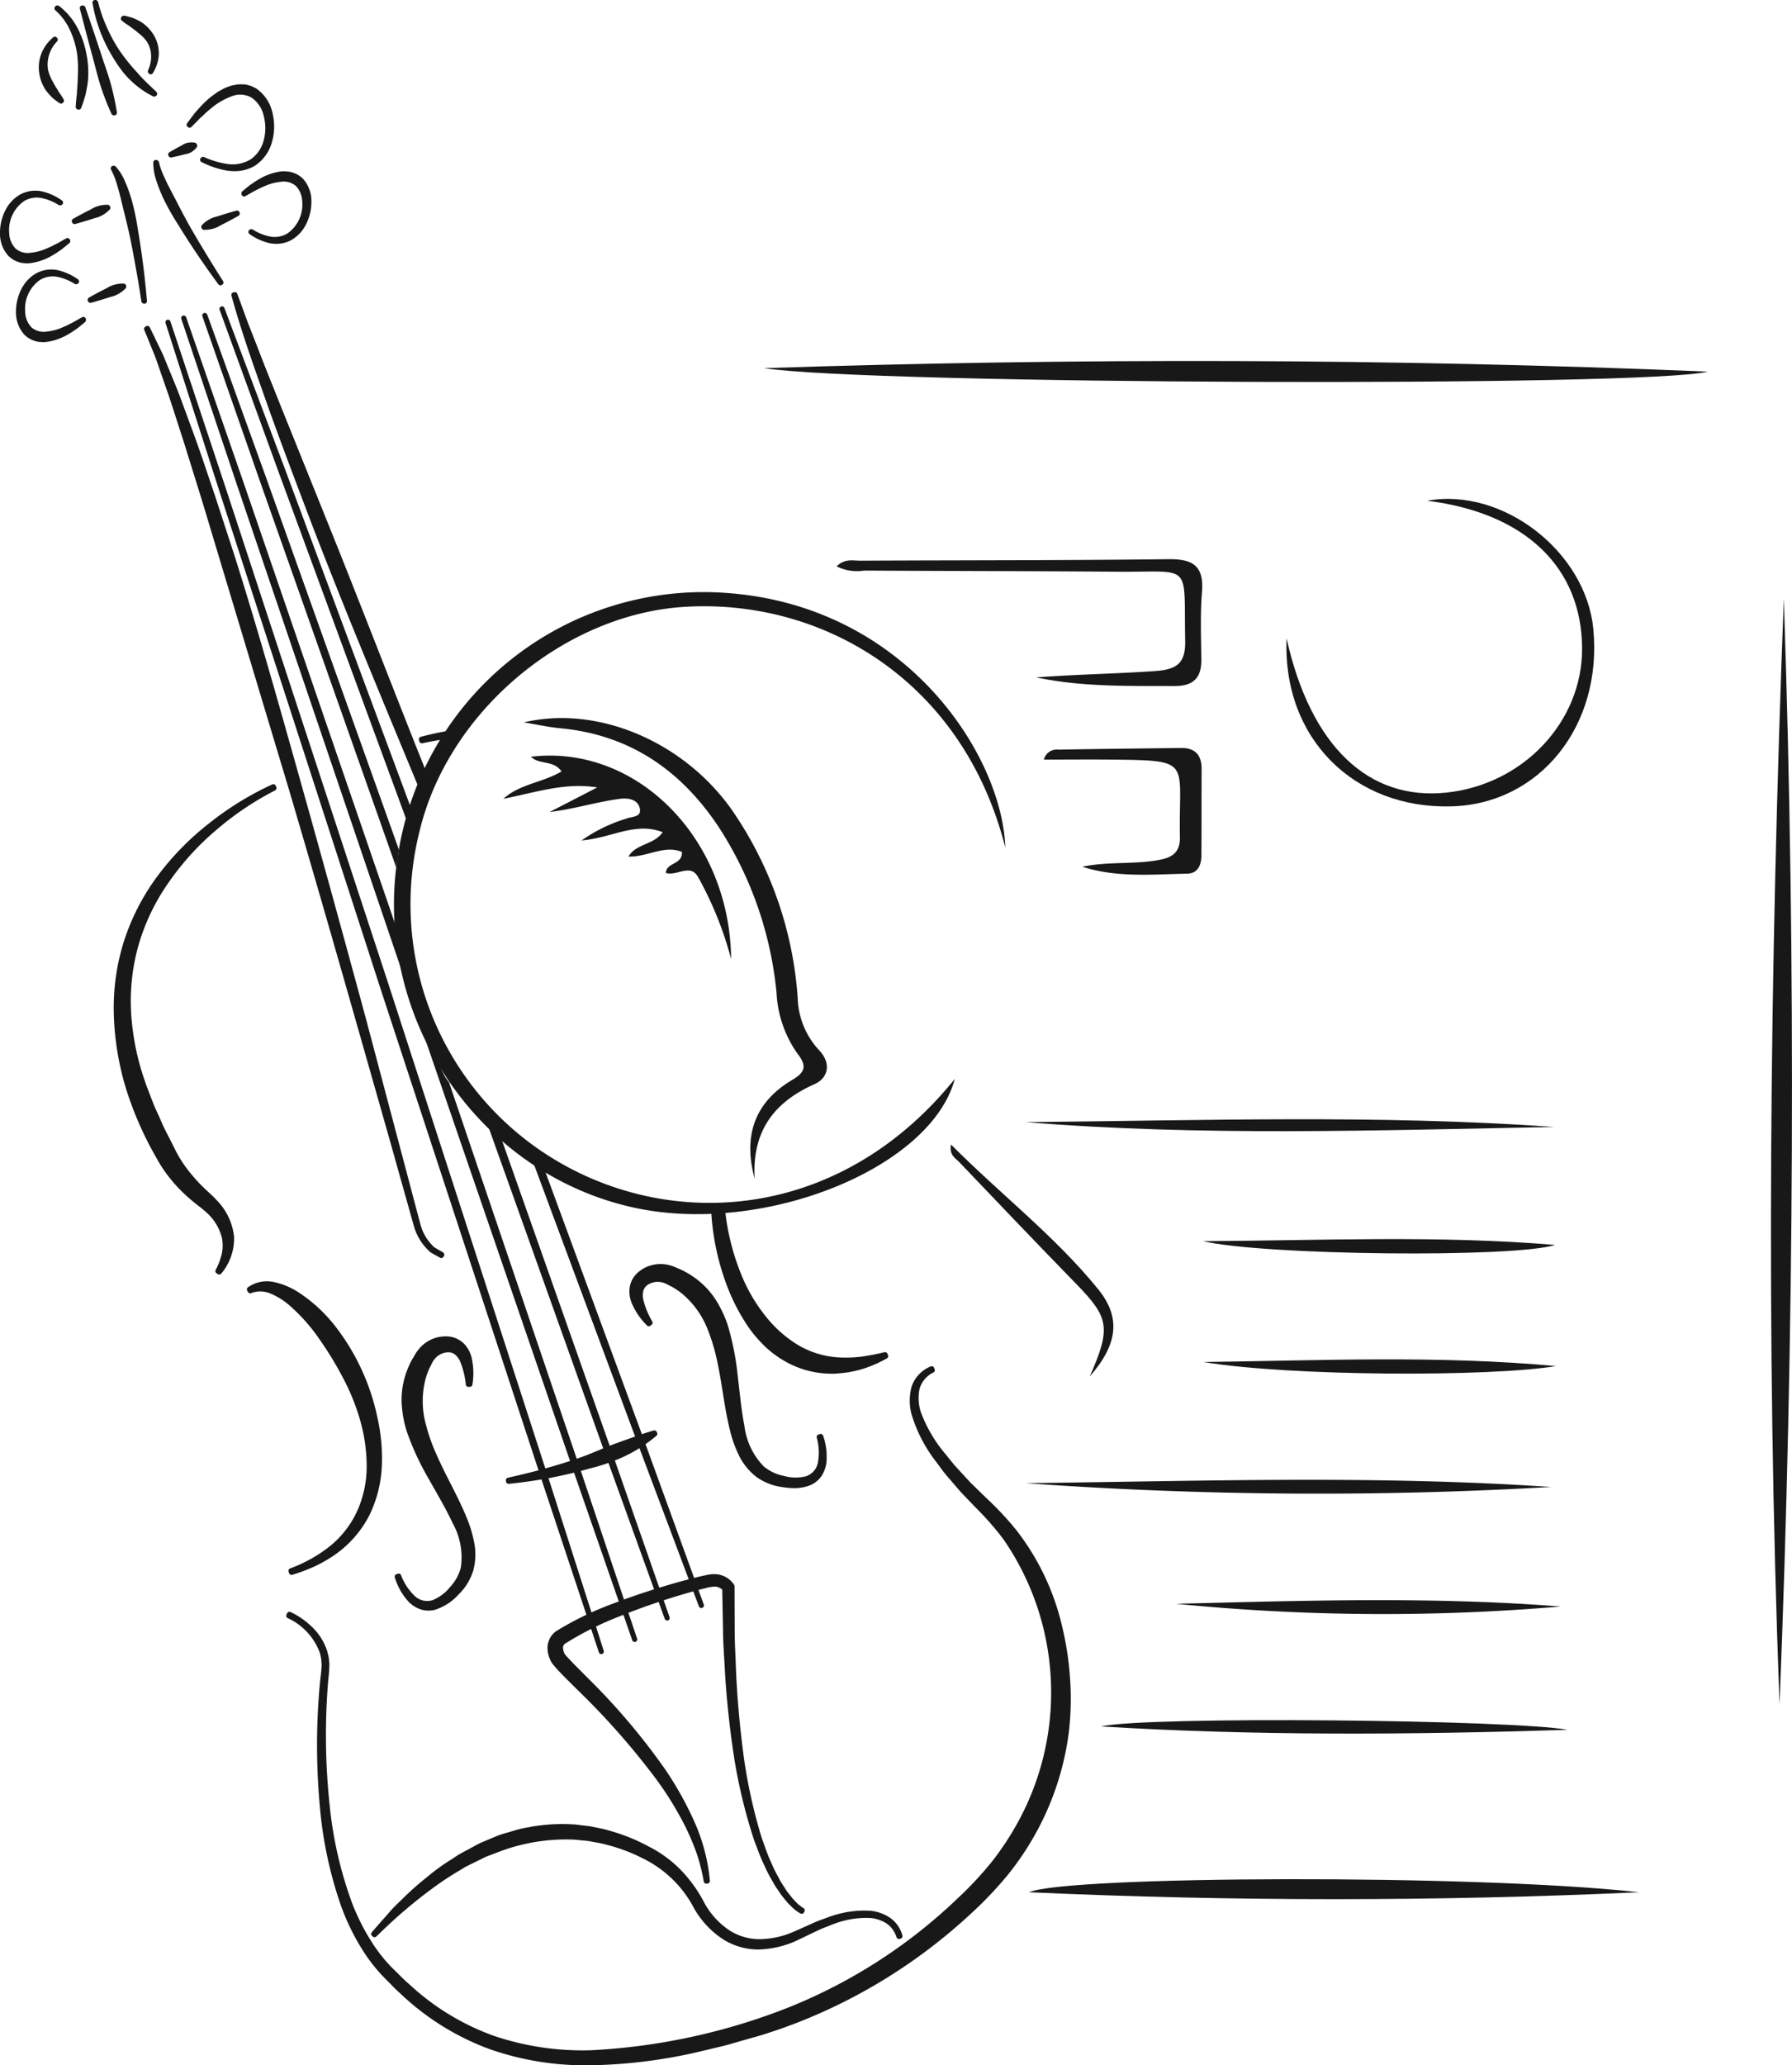 <svg xmlns="http://www.w3.org/2000/svg" width="155.286" height="178.854" viewBox="0 0 155.286 178.854">
  <g id="Grupo_103" data-name="Grupo 103" transform="translate(-889.525 -309.133)">
    <g id="Grupo_27" data-name="Grupo 27">
      <g id="Grupo_20" data-name="Grupo 20">
        <path id="Trazado_79" data-name="Trazado 79" d="M913.267,377.389a26,26,0,0,0-5.158,3.469,23.508,23.508,0,0,0-4.151,4.572,18.512,18.512,0,0,0-2.647,5.506,18.091,18.091,0,0,0-.64,6.036,22.071,22.071,0,0,0,1.233,5.958c.157.484.359.955.535,1.433.094.237.175.479.28.712l.319.7c.214.464.4.941.636,1.4l.7,1.372a11.33,11.33,0,0,0,1.622,2.5,13.125,13.125,0,0,0,1.023,1.1c.182.178.365.339.561.518s.4.381.588.588a5.061,5.061,0,0,1,1.417,3,4.5,4.5,0,0,1-1.059,3.029l-.111-.073a5.958,5.958,0,0,0,.542-1.426,3.638,3.638,0,0,0,.025-1.455,4.548,4.548,0,0,0-1.481-2.42q-.271-.249-.565-.47c-.2-.157-.423-.329-.628-.5a14.212,14.212,0,0,1-1.188-1.113,12.271,12.271,0,0,1-1.913-2.646,29.535,29.535,0,0,1-2.551-5.845,24.32,24.32,0,0,1-1.043-6.318,19.04,19.04,0,0,1,.876-6.333,19.3,19.3,0,0,1,2.933-5.642,24.029,24.029,0,0,1,4.439-4.493,26.255,26.255,0,0,1,5.357-3.282Z" fill="#181818"/>
        <path id="Trazado_80" data-name="Trazado 80" d="M908.521,419.507a.219.219,0,0,1-.122-.037l-.111-.074a.221.221,0,0,1-.077-.281,5.764,5.764,0,0,0,.525-1.372,3.4,3.4,0,0,0,.026-1.37,4.29,4.29,0,0,0-1.415-2.3q-.264-.242-.549-.456c-.207-.159-.43-.333-.637-.509a14.456,14.456,0,0,1-1.206-1.129,12.45,12.45,0,0,1-1.948-2.7,29.887,29.887,0,0,1-2.566-5.88,24.518,24.518,0,0,1-1.053-6.379,19.185,19.185,0,0,1,.887-6.406,19.492,19.492,0,0,1,2.966-5.706,23.99,23.99,0,0,1,4.48-4.535,26.574,26.574,0,0,1,5.4-3.311.221.221,0,0,1,.292.11l0,0,.054.122a.221.221,0,0,1-.1.287,25.865,25.865,0,0,0-5.113,3.44,23.363,23.363,0,0,0-4.111,4.528,18.3,18.3,0,0,0-2.617,5.441,17.817,17.817,0,0,0-.632,5.964,21.882,21.882,0,0,0,1.221,5.9c.1.312.219.612.336.913q.1.258.2.518c.032.081.065.168.1.255.056.149.111.3.177.443l.318.7c.077.166.15.335.224.5.128.293.26.6.408.883l.7,1.375a11.1,11.1,0,0,0,1.594,2.459,13.093,13.093,0,0,0,1.007,1.086c.141.137.28.263.426.4l.129.117c.23.211.427.408.6.6a5.3,5.3,0,0,1,1.474,3.137,4.715,4.715,0,0,1-1.108,3.183A.224.224,0,0,1,908.521,419.507Zm-1.32-38.134a22.726,22.726,0,0,0-3.606,3.8,19.051,19.051,0,0,0-2.9,5.576,18.74,18.74,0,0,0-.866,6.261,24.093,24.093,0,0,0,1.034,6.26,29.478,29.478,0,0,0,2.53,5.8,12.045,12.045,0,0,0,1.883,2.6,13.921,13.921,0,0,0,1.17,1.1c.2.171.419.341.62.495a7.535,7.535,0,0,1,.581.484,4.718,4.718,0,0,1,1.548,2.543,3.675,3.675,0,0,1,.04,1.137,3.769,3.769,0,0,0,.123-1.159A4.864,4.864,0,0,0,908,413.4q-.273-.3-.573-.574l-.128-.116c-.15-.137-.294-.266-.438-.407a13.257,13.257,0,0,1-1.039-1.121,11.47,11.47,0,0,1-1.651-2.548l-.692-1.367c-.154-.3-.29-.608-.42-.909-.072-.165-.144-.331-.22-.495l-.319-.7c-.07-.155-.129-.313-.188-.471-.032-.084-.063-.168-.1-.251-.065-.176-.131-.345-.2-.515-.118-.3-.24-.616-.343-.933a22.269,22.269,0,0,1-1.243-6.012,18.246,18.246,0,0,1,.648-6.111,18.738,18.738,0,0,1,2.677-5.571A22.949,22.949,0,0,1,907.2,381.373Z" fill="#181818"/>
      </g>
      <g id="Grupo_21" data-name="Grupo 21">
        <path id="Trazado_81" data-name="Trazado 81" d="M914.743,445.167a12.8,12.8,0,0,0,3.562-2,8.636,8.636,0,0,0,2.416-3.175,9.684,9.684,0,0,0,.8-3.885,14.7,14.7,0,0,0-.555-3.967,18.9,18.9,0,0,0-1.5-3.734,29.658,29.658,0,0,0-2.085-3.43,15.708,15.708,0,0,0-2.64-2.97,6.347,6.347,0,0,0-1.645-1.034,2.512,2.512,0,0,0-1.893-.062l-.067-.115a2.629,2.629,0,0,1,2.127-.408,6.144,6.144,0,0,1,2.026.859,13.162,13.162,0,0,1,3.156,2.929A19.209,19.209,0,0,1,922,431.882a15.64,15.64,0,0,1,.386,4.253,10.447,10.447,0,0,1-1.066,4.142,9.185,9.185,0,0,1-2.765,3.212,11.765,11.765,0,0,1-1.815,1.068,15.064,15.064,0,0,1-1.956.737Z" fill="#181818"/>
        <path id="Trazado_82" data-name="Trazado 82" d="M914.784,445.515a.221.221,0,0,1-.21-.151l-.043-.126a.221.221,0,0,1,.131-.278,12.582,12.582,0,0,0,3.5-1.967,8.45,8.45,0,0,0,2.353-3.092,9.389,9.389,0,0,0,.784-3.8,14.459,14.459,0,0,0-.547-3.907,18.719,18.719,0,0,0-1.48-3.69,29.445,29.445,0,0,0-2.07-3.4,15.349,15.349,0,0,0-2.6-2.928,6.056,6.056,0,0,0-1.585-1,2.263,2.263,0,0,0-1.727-.061.222.222,0,0,1-.274-.093l-.068-.115a.221.221,0,0,1,.051-.285,2.842,2.842,0,0,1,2.309-.454,6.342,6.342,0,0,1,2.1.89,13.188,13.188,0,0,1,3.209,2.976,19.331,19.331,0,0,1,3.6,7.8,15.9,15.9,0,0,1,.392,4.316,10.712,10.712,0,0,1-1.089,4.23,9.415,9.415,0,0,1-2.831,3.291,12.143,12.143,0,0,1-1.85,1.089,15.522,15.522,0,0,1-1.985.749A.208.208,0,0,1,914.784,445.515ZM912.4,420.556a3.29,3.29,0,0,1,.784.209,6.493,6.493,0,0,1,1.7,1.07,15.772,15.772,0,0,1,2.679,3.012,29.869,29.869,0,0,1,2.1,3.455,19.108,19.108,0,0,1,1.515,3.778,14.943,14.943,0,0,1,.563,4.027,9.84,9.84,0,0,1-.821,3.974,8.817,8.817,0,0,1-2.076,2.9,8.9,8.9,0,0,0,2.276-2.807,10.278,10.278,0,0,0,1.042-4.053,15.44,15.44,0,0,0-.381-4.193,18.874,18.874,0,0,0-3.51-7.616,12.771,12.771,0,0,0-3.1-2.88,5.915,5.915,0,0,0-1.953-.831,3.042,3.042,0,0,0-.819-.045Z" fill="#181818"/>
      </g>
      <g id="Grupo_22" data-name="Grupo 22">
        <path id="Trazado_83" data-name="Trazado 83" d="M914.6,448.933a6.628,6.628,0,0,1,1.833,1.289,4.854,4.854,0,0,1,1.2,1.9c.059.18.091.368.137.553.03.187.039.378.058.567a9.792,9.792,0,0,1-.071,1.123c-.071.735-.121,1.474-.157,2.212a57.2,57.2,0,0,0,.249,8.857,34.728,34.728,0,0,0,1.965,8.587,18.872,18.872,0,0,0,2.026,3.873,13.78,13.78,0,0,0,1.372,1.685l.783.774c.259.26.521.517.8.752a21.621,21.621,0,0,0,7.418,4.531,24.232,24.232,0,0,0,8.606,1.262,54.614,54.614,0,0,0,17.138-3.734,45.71,45.71,0,0,0,14.669-9.458,31,31,0,0,0,2.974-3.176,24.883,24.883,0,0,0,2.373-3.61,23.572,23.572,0,0,0-1.342-24.639,32.416,32.416,0,0,0-2.92-3.277l-.775-.809-.731-.853c-.241-.286-.491-.564-.725-.857l-.673-.9a12.7,12.7,0,0,1-2.082-4,4.4,4.4,0,0,1-.011-2.286,2.665,2.665,0,0,1,1.54-1.631l.044.125a2.467,2.467,0,0,0-1.323,1.585,4.1,4.1,0,0,0,.121,2.1,12.254,12.254,0,0,0,2.2,3.741l.689.855c.239.278.495.542.741.814l.745.81.792.769a33.385,33.385,0,0,1,3.108,3.252,21.123,21.123,0,0,1,3.932,8.145,26.5,26.5,0,0,1,.711,4.487,24.985,24.985,0,0,1-.069,4.56,24.451,24.451,0,0,1-2.751,8.669,24.843,24.843,0,0,1-2.533,3.8,32.267,32.267,0,0,1-3.127,3.287,46.913,46.913,0,0,1-15.187,9.491c-.7.264-1.4.525-2.121.749-.71.247-1.43.439-2.147.646s-1.43.428-2.157.6l-2.18.52a45.187,45.187,0,0,1-8.905,1.1,25.034,25.034,0,0,1-8.885-1.42,22.314,22.314,0,0,1-7.607-4.76c-.285-.245-.548-.511-.808-.781l-.787-.8a14.371,14.371,0,0,1-1.407-1.781,19.407,19.407,0,0,1-2.029-4.022,35.153,35.153,0,0,1-1.865-8.736,57.539,57.539,0,0,1-.118-8.913c.047-.742.108-1.482.191-2.222a9.5,9.5,0,0,0,.087-1.093c-.017-.18-.022-.361-.047-.539-.042-.175-.069-.355-.122-.527a5.561,5.561,0,0,0-2.9-3.125Z" fill="#181818"/>
        <path id="Trazado_84" data-name="Trazado 84" d="M940.478,487.985a25.019,25.019,0,0,1-8.594-1.423,22.506,22.506,0,0,1-7.681-4.805c-.3-.258-.578-.543-.817-.791l-.785-.8a14.587,14.587,0,0,1-1.434-1.815,19.655,19.655,0,0,1-2.052-4.065,35.242,35.242,0,0,1-1.88-8.788,57.993,57.993,0,0,1-.118-8.948c.052-.813.114-1.543.192-2.233a9.36,9.36,0,0,0,.086-1.071c-.005-.043-.01-.11-.015-.178-.008-.109-.015-.219-.031-.327-.012-.045-.025-.111-.039-.177-.022-.106-.044-.212-.076-.315a5.322,5.322,0,0,0-2.784-2.993.22.22,0,0,1-.1-.287l.053-.122a.22.22,0,0,1,.29-.115l.01,0a6.824,6.824,0,0,1,1.9,1.333,5.027,5.027,0,0,1,1.254,1.987c.04.124.069.252.1.38.014.062.028.125.044.187.024.148.035.278.047.408l.017.19a9.767,9.767,0,0,1-.071,1.172c-.066.677-.117,1.4-.156,2.2a57.122,57.122,0,0,0,.248,8.822,34.327,34.327,0,0,0,1.952,8.532,18.729,18.729,0,0,0,2,3.826,13.524,13.524,0,0,0,1.352,1.659l.777.768c.285.288.528.523.788.74a21.388,21.388,0,0,0,7.346,4.492,23.969,23.969,0,0,0,8.53,1.251,54.073,54.073,0,0,0,17.066-3.72,45.8,45.8,0,0,0,14.593-9.41,30.772,30.772,0,0,0,2.952-3.153,24.866,24.866,0,0,0,2.352-3.576,23.35,23.35,0,0,0-1.325-24.4,25.743,25.743,0,0,0-2.394-2.728l-1.283-1.338-1-1.161c-.161-.186-.321-.372-.474-.564l-.677-.91a12.7,12.7,0,0,1-2.118-4.077,4.638,4.638,0,0,1-.008-2.411,2.89,2.89,0,0,1,1.671-1.77.228.228,0,0,1,.172.006.223.223,0,0,1,.116.127l.045.125a.223.223,0,0,1-.117.276,2.25,2.25,0,0,0-1.2,1.44,3.937,3.937,0,0,0,.121,1.989,12.088,12.088,0,0,0,2.157,3.66l.687.853c.149.172.309.345.469.517.088.1.177.19.264.286l.744.808,1.3,1.267a26.848,26.848,0,0,1,2.606,2.769,21.412,21.412,0,0,1,3.973,8.227,26.722,26.722,0,0,1,.717,4.524,25.242,25.242,0,0,1-.07,4.6,24.5,24.5,0,0,1-2.776,8.749,25.1,25.1,0,0,1-2.555,3.833,32.6,32.6,0,0,1-3.148,3.31,47.48,47.48,0,0,1-15.26,9.537c-.717.269-1.418.529-2.134.753-.563.2-1.146.361-1.709.521l-.443.126c-.256.07-.508.143-.76.217-.458.134-.932.272-1.409.383l-2.179.519a44.85,44.85,0,0,1-8.954,1.1Zm-22.415-19.567a31.179,31.179,0,0,0,1.466,5.713,19.275,19.275,0,0,0,2.005,3.975,14.234,14.234,0,0,0,1.388,1.755l.781.8c.233.242.5.519.794.769a22.081,22.081,0,0,0,7.536,4.719,24.721,24.721,0,0,0,8.8,1.4,44.371,44.371,0,0,0,8.861-1.091l2.175-.518c.466-.108.934-.245,1.386-.377.255-.074.509-.148.764-.218l.441-.125c.557-.159,1.134-.322,1.692-.516.711-.222,1.406-.48,2.116-.747a46.992,46.992,0,0,0,15.114-9.446,32.078,32.078,0,0,0,3.1-3.263,24.7,24.7,0,0,0,2.511-3.764,24.056,24.056,0,0,0,2.725-8.59,24.811,24.811,0,0,0,.068-4.519,26.242,26.242,0,0,0-.7-4.449,20.99,20.99,0,0,0-3.89-8.06,26.559,26.559,0,0,0-2.567-2.725l-1.314-1.277-1.016-1.1c-.164-.176-.328-.353-.485-.535l-.693-.86a15.369,15.369,0,0,1-1.812-2.758,15.368,15.368,0,0,0,1.681,2.856l.669.9c.145.182.3.363.459.545l.988,1.154,1.274,1.328a26.169,26.169,0,0,1,2.433,2.773,23.8,23.8,0,0,1,1.357,24.875,25.25,25.25,0,0,1-2.394,3.64,31.239,31.239,0,0,1-2.994,3.2,46.244,46.244,0,0,1-14.741,9.5,54.5,54.5,0,0,1-17.213,3.75,24.382,24.382,0,0,1-8.686-1.275,21.794,21.794,0,0,1-7.492-4.575c-.267-.223-.518-.466-.811-.761l-.781-.772a14.137,14.137,0,0,1-1.4-1.717,19.117,19.117,0,0,1-2.049-3.916,31.12,31.12,0,0,1-1.546-5.7Z" fill="#181818"/>
      </g>
      <g id="Grupo_23" data-name="Grupo 23">
        <path id="Trazado_166" data-name="Trazado 166" d="M966.222,426.458a19.6,19.6,0,0,1-2.022.389,11.051,11.051,0,0,1-2,.067,7.953,7.953,0,0,1-3.658-1.12,10.8,10.8,0,0,1-2.872-2.571,14.529,14.529,0,0,1-2.033-3.429,20.7,20.7,0,0,1-1.505-5.85c-.262-.035-.516-.081-.767-.129a21.519,21.519,0,0,0,1.286,6.374,16.8,16.8,0,0,0,1.972,3.83,11.364,11.364,0,0,0,1.452,1.654,8.759,8.759,0,0,0,1.823,1.285,8.341,8.341,0,0,0,2.106.754,8.076,8.076,0,0,0,2.2.139,9.379,9.379,0,0,0,2.124-.41,11.11,11.11,0,0,0,1.939-.859Z" fill="#181818"/>
        <path id="Trazado_167" data-name="Trazado 167" d="M966.475,426.489l-.05-.124a.224.224,0,0,0-.256-.133,19.774,19.774,0,0,1-2,.386,11.037,11.037,0,0,1-1.957.066,7.771,7.771,0,0,1-3.558-1.088,10.539,10.539,0,0,1-2.815-2.521,14.286,14.286,0,0,1-2-3.375,20.528,20.528,0,0,1-1.479-5.749c-.07,0-.142.005-.211,0s-.162-.029-.244-.041a20.96,20.96,0,0,0,1.528,5.974,14.712,14.712,0,0,0,2.062,3.478,10.926,10.926,0,0,0,2.931,2.623,8.2,8.2,0,0,0,3.76,1.152,11.287,11.287,0,0,0,2.038-.068c.271-.034.541-.078.808-.128q-.376.159-.768.289a9.184,9.184,0,0,1-2.076.4,7.82,7.82,0,0,1-2.143-.135,8.1,8.1,0,0,1-2.047-.733,8.535,8.535,0,0,1-1.776-1.251,11.037,11.037,0,0,1-1.421-1.618,16.625,16.625,0,0,1-1.944-3.779,21.185,21.185,0,0,1-1.274-6.258c-.147-.026-.3-.049-.442-.08a21.636,21.636,0,0,0,1.3,6.49,17.1,17.1,0,0,0,2,3.883,11.544,11.544,0,0,0,1.482,1.687,9.056,9.056,0,0,0,1.871,1.319,8.172,8.172,0,0,0,3.826.941,5.851,5.851,0,0,0,.6-.03,9.632,9.632,0,0,0,2.179-.421,11.309,11.309,0,0,0,1.979-.876A.223.223,0,0,0,966.475,426.489Z" fill="#181818"/>
      </g>
      <g id="Grupo_24" data-name="Grupo 24">
        <path id="Trazado_168" data-name="Trazado 168" d="M928.913,372.81c.06-.06.114-.128.175-.186.026-.04.062-.075.089-.114a26.256,26.256,0,0,0-3.139.64l.045.125A26.084,26.084,0,0,1,928.913,372.81Z" fill="#181818"/>
        <path id="Trazado_169" data-name="Trazado 169" d="M926.128,373.5a25.684,25.684,0,0,1,2.54-.426c.141-.148.273-.307.42-.448.08-.124.186-.234.276-.352a26.71,26.71,0,0,0-3.382.668h0a.221.221,0,0,0-.152.274l.037.128A.223.223,0,0,0,926.128,373.5Z" fill="#181818"/>
      </g>
      <g id="Grupo_25" data-name="Grupo 25">
        <path id="Trazado_89" data-name="Trazado 89" d="M924.076,445.628a5.069,5.069,0,0,0,1.152,1.792,1.781,1.781,0,0,0,1.838.5,3.994,3.994,0,0,0,1.642-1.224,4.148,4.148,0,0,0,.971-1.776,6.263,6.263,0,0,0-.732-4c-.6-1.294-1.358-2.543-2.073-3.832A23.182,23.182,0,0,1,924.98,433a9.929,9.929,0,0,1-.423-2.312,6.85,6.85,0,0,1,.3-2.38,7.334,7.334,0,0,1,.45-1.112c.083-.181.2-.345.293-.517a3.727,3.727,0,0,1,.342-.523,2.779,2.779,0,0,1,2.365-1.076,1.977,1.977,0,0,1,1.252.549,2.467,2.467,0,0,1,.612,1.108A5.975,5.975,0,0,1,930.24,429h-.133a7.269,7.269,0,0,0-.507-2.062,1.792,1.792,0,0,0-.558-.722,1.163,1.163,0,0,0-.76-.206,1.808,1.808,0,0,0-1.4.84,4.166,4.166,0,0,0-.222.417c-.071.152-.161.3-.218.454a6.212,6.212,0,0,0-.308.945,7.89,7.89,0,0,0,.106,3.967,15.971,15.971,0,0,0,.669,2c.276.658.58,1.311.9,1.962.646,1.3,1.352,2.6,1.924,3.984a10.564,10.564,0,0,1,.664,2.179,5.132,5.132,0,0,1-.083,2.335,4.762,4.762,0,0,1-1.221,1.97,4.441,4.441,0,0,1-1.922,1.25,1.986,1.986,0,0,1-1.189-.042,2.431,2.431,0,0,1-.96-.654,5.275,5.275,0,0,1-1.078-1.95Z" fill="#181818"/>
        <path id="Trazado_90" data-name="Trazado 90" d="M926.645,448.609a2.13,2.13,0,0,1-.733-.127,2.623,2.623,0,0,1-1.045-.71,5.465,5.465,0,0,1-1.129-2.034.221.221,0,0,1,.142-.28l.126-.041a.222.222,0,0,1,.274.128,4.81,4.81,0,0,0,1.1,1.715,1.562,1.562,0,0,0,1.609.452,3.711,3.711,0,0,0,1.55-1.159,3.877,3.877,0,0,0,.921-1.678,6.108,6.108,0,0,0-.717-3.854c-.442-.948-.956-1.854-1.5-2.814-.189-.333-.379-.667-.566-1a23.437,23.437,0,0,1-1.91-4.131,10.136,10.136,0,0,1-.434-2.368,7.022,7.022,0,0,1,.312-2.456,7.63,7.63,0,0,1,.462-1.143,3.437,3.437,0,0,1,.2-.361c.035-.056.069-.113.1-.17l.069-.117a2.912,2.912,0,0,1,.3-.439,2.987,2.987,0,0,1,2.557-1.155,2.191,2.191,0,0,1,1.388.615,2.673,2.673,0,0,1,.667,1.2,6.134,6.134,0,0,1,.075,2.361.223.223,0,0,1-.22.191h-.135a.221.221,0,0,1-.218-.193,7.109,7.109,0,0,0-.489-2,1.579,1.579,0,0,0-.48-.631.932.932,0,0,0-.62-.169,1.59,1.59,0,0,0-1.226.738,2.713,2.713,0,0,0-.162.3l-.049.1c-.024.052-.054.11-.084.167a2.162,2.162,0,0,0-.124.263l-.022.059a5.473,5.473,0,0,0-.277.855,7.675,7.675,0,0,0,.1,3.866,15.921,15.921,0,0,0,.659,1.97c.249.592.541,1.23.894,1.947.169.341.343.682.517,1.025.486.954.988,1.941,1.413,2.972a10.685,10.685,0,0,1,.677,2.225,5.308,5.308,0,0,1-.089,2.436,4.917,4.917,0,0,1-1.276,2.063,4.633,4.633,0,0,1-2.022,1.309A2.224,2.224,0,0,1,926.645,448.609Zm1.45-23.316a2.582,2.582,0,0,0-1.977,1,2.643,2.643,0,0,0-.256.384l-.069.116c-.031.055-.068.116-.1.177a2.961,2.961,0,0,0-.176.317,7.432,7.432,0,0,0-.439,1.081,6.612,6.612,0,0,0-.295,2.3,9.714,9.714,0,0,0,.414,2.262,23.12,23.12,0,0,0,1.875,4.049c.186.336.375.669.563,1,.525.925,1.067,1.881,1.517,2.846a6.488,6.488,0,0,1,.747,4.141,4.305,4.305,0,0,1-1.019,1.87,5.093,5.093,0,0,1-1.219,1.053,5.093,5.093,0,0,0,1.287-.988,4.479,4.479,0,0,0,1.165-1.874,4.875,4.875,0,0,0,.078-2.234,10.187,10.187,0,0,0-.651-2.133c-.419-1.015-.917-1.993-1.4-2.94q-.262-.516-.52-1.031c-.357-.726-.653-1.371-.906-1.974a16.4,16.4,0,0,1-.679-2.027,8.1,8.1,0,0,1-.106-4.078,5.848,5.848,0,0,1,.294-.913l.021-.055a2.608,2.608,0,0,1,.146-.313c.027-.051.054-.1.078-.155l.051-.1a3.035,3.035,0,0,1,.188-.345,2.038,2.038,0,0,1,1.568-.937,1.386,1.386,0,0,1,.9.244,1.979,1.979,0,0,1,.632.81,5.076,5.076,0,0,1,.285.812,4.936,4.936,0,0,0-.129-.871,2.193,2.193,0,0,0-.552-1,1.741,1.741,0,0,0-1.11-.486c-.071-.005-.138-.008-.206-.008Z" fill="#181818"/>
      </g>
      <g id="Grupo_26" data-name="Grupo 26">
        <path id="Trazado_91" data-name="Trazado 91" d="M960.637,433.532a5.305,5.305,0,0,1,.275,2.211,2.455,2.455,0,0,1-.392,1.094,1.994,1.994,0,0,1-.937.734,4.427,4.427,0,0,1-2.289.12,4.743,4.743,0,0,1-2.147-.874,5.107,5.107,0,0,1-1.441-1.839,10.424,10.424,0,0,1-.745-2.152c-.354-1.459-.545-2.921-.788-4.353-.124-.715-.263-1.422-.426-2.116a16.266,16.266,0,0,0-.635-2.009,7.907,7.907,0,0,0-2.248-3.27,6.346,6.346,0,0,0-.8-.583c-.138-.093-.3-.157-.443-.239a4.49,4.49,0,0,0-.425-.206,1.807,1.807,0,0,0-1.624.143,1.152,1.152,0,0,0-.493.614,1.775,1.775,0,0,0-.026.912,7.171,7.171,0,0,0,.8,1.965l-.107.079a5.939,5.939,0,0,1-1.279-1.876,2.446,2.446,0,0,1-.157-1.255,1.967,1.967,0,0,1,.689-1.181,2.783,2.783,0,0,1,2.546-.522,3.962,3.962,0,0,1,.584.221c.18.082.368.148.541.246a7.6,7.6,0,0,1,1.019.634,6.887,6.887,0,0,1,1.646,1.746,9.976,9.976,0,0,1,1.018,2.118,23.4,23.4,0,0,1,.877,4.424c.18,1.463.3,2.917.579,4.318a6.244,6.244,0,0,0,1.759,3.661,4.134,4.134,0,0,0,1.83.865,3.994,3.994,0,0,0,2.048.023,1.781,1.781,0,0,0,1.192-1.486,5.109,5.109,0,0,0-.123-2.127Z" fill="#181818"/>
        <path id="Trazado_92" data-name="Trazado 92" d="M958.336,438.006a6.922,6.922,0,0,1-1.076-.1,4.908,4.908,0,0,1-2.249-.919,5.281,5.281,0,0,1-1.5-1.916,10.515,10.515,0,0,1-.761-2.2c-.263-1.085-.438-2.18-.607-3.238q-.09-.567-.184-1.129c-.137-.787-.276-1.475-.423-2.1a16.349,16.349,0,0,0-.625-1.979,7.689,7.689,0,0,0-2.183-3.179,5.773,5.773,0,0,0-.741-.539l-.044-.029a2.412,2.412,0,0,0-.259-.142c-.057-.028-.114-.057-.17-.087l-.1-.05a3.052,3.052,0,0,0-.3-.143,1.594,1.594,0,0,0-1.428.121.938.938,0,0,0-.4.5,1.562,1.562,0,0,0-.017.8,7.037,7.037,0,0,0,.78,1.9.222.222,0,0,1-.063.285l-.107.079a.22.22,0,0,1-.291-.024,6.091,6.091,0,0,1-1.325-1.945,2.652,2.652,0,0,1-.171-1.376,2.183,2.183,0,0,1,.766-1.315,2.985,2.985,0,0,1,2.746-.565,3.205,3.205,0,0,1,.491.179l.119.051c.067.03.127.056.188.081a3.9,3.9,0,0,1,.377.177,7.75,7.75,0,0,1,1.046.653,7.05,7.05,0,0,1,1.7,1.8,10.22,10.22,0,0,1,1.041,2.164,23.632,23.632,0,0,1,.887,4.47c.047.382.09.763.133,1.143.125,1.1.242,2.132.443,3.159a6.092,6.092,0,0,0,1.685,3.535,3.886,3.886,0,0,0,1.736.817,3.7,3.7,0,0,0,1.929.029,1.557,1.557,0,0,0,1.041-1.31,4.8,4.8,0,0,0-.12-2.037.222.222,0,0,1,.148-.265l.127-.041a.221.221,0,0,1,.279.142,5.5,5.5,0,0,1,.285,2.3,2.655,2.655,0,0,1-.431,1.2,2.206,2.206,0,0,1-1.04.813A3.671,3.671,0,0,1,958.336,438.006ZM946.516,419.7a2.089,2.089,0,0,1,.757.143,3.231,3.231,0,0,1,.347.165l.1.051c.057.031.109.057.161.082a2.846,2.846,0,0,1,.306.169l.042.027a6.163,6.163,0,0,1,.788.576,8.1,8.1,0,0,1,2.3,3.352,16.718,16.718,0,0,1,.643,2.037c.151.639.291,1.335.43,2.132q.1.566.185,1.135c.168,1.05.341,2.136.6,3.2a10.057,10.057,0,0,0,.729,2.108,4.84,4.84,0,0,0,1.376,1.76,4.476,4.476,0,0,0,2.048.831,5.113,5.113,0,0,0,1.619.042,5.1,5.1,0,0,1-1.6-.135,4.3,4.3,0,0,1-1.929-.914,6.483,6.483,0,0,1-1.831-3.785c-.2-1.046-.329-2.138-.448-3.2-.043-.379-.086-.758-.133-1.139a23.284,23.284,0,0,0-.868-4.382,9.778,9.778,0,0,0-.993-2.066,6.625,6.625,0,0,0-1.594-1.69,7.452,7.452,0,0,0-.991-.617,3.238,3.238,0,0,0-.333-.155c-.065-.027-.129-.054-.193-.083l-.119-.051a2.732,2.732,0,0,0-.427-.157,2.544,2.544,0,0,0-2.344.474,1.741,1.741,0,0,0-.616,1.047,2.191,2.191,0,0,0,.146,1.146,4.686,4.686,0,0,0,.4.774,4.9,4.9,0,0,1-.247-.822,1.976,1.976,0,0,1,.035-1.032,1.381,1.381,0,0,1,.584-.725,1.982,1.982,0,0,1,1.065-.3Z" fill="#181818"/>
      </g>
    </g>
    <g id="Grupo_28" data-name="Grupo 28">
      <path id="Trazado_93" data-name="Trazado 93" d="M941.631,452.152l-4.771-14.365-4.722-14.381L922.7,394.644l-9.336-28.8-4.666-14.4-4.617-14.415,4.772,14.365,4.722,14.381,9.441,28.762,9.335,28.8,4.666,14.4Z" fill="#181818"/>
      <path id="Trazado_94" data-name="Trazado 94" d="M941.631,452.374a.222.222,0,0,1-.211-.152l-4.771-14.365-14.164-43.144-14-43.2L903.868,337.1a.222.222,0,0,1,.422-.137l4.771,14.364,14.163,43.144,14,43.2,4.617,14.416a.223.223,0,0,1-.142.278A.2.2,0,0,1,941.631,452.374Z" fill="#181818"/>
    </g>
    <g id="Grupo_29" data-name="Grupo 29">
      <path id="Trazado_170" data-name="Trazado 170" d="M923.934,390.326l-8.616-25.083-4.912-14.3-4.961-14.278L910.252,351l4.857,14.314,9.317,27.452A21.08,21.08,0,0,1,923.934,390.326Z" fill="#181818"/>
      <path id="Trazado_171" data-name="Trazado 171" d="M934.855,422.459l-6.9-20.327a4.952,4.952,0,0,1-.365-.8,5.388,5.388,0,0,1-.839-1.866l-.064-.1,7.959,23.168,4.912,14.295,4.961,14.279-4.807-14.332Z" fill="#181818"/>
      <path id="Trazado_172" data-name="Trazado 172" d="M925.139,394.971a20.476,20.476,0,0,1-1.339-5.713l-13.185-38.381L905.654,336.6a.223.223,0,0,0-.271-.133.221.221,0,0,0-.149.276l4.808,14.332,14.574,42.94.627,1.825C925.2,395.557,925.164,395.269,925.139,394.971Z" fill="#181818"/>
      <path id="Trazado_173" data-name="Trazado 173" d="M928.437,402.865a5.094,5.094,0,0,1-.847-1.534,5.388,5.388,0,0,1-.839-1.866c-.228-.357-.458-.739-.6-.989l13.2,38.423,4.961,14.278a.221.221,0,0,0,.209.149.2.2,0,0,0,.073-.01.222.222,0,0,0,.138-.281L939.922,436.7Z" fill="#181818"/>
    </g>
    <g id="Grupo_30" data-name="Grupo 30">
      <path id="Trazado_174" data-name="Trazado 174" d="M924.014,383.146l-6.621-18.532-5.036-14.089-5.085-14.072,4.932,14.126,4.981,14.109,6.744,19.1C923.958,383.573,923.979,383.358,924.014,383.146Z" fill="#181818"/>
      <path id="Trazado_175" data-name="Trazado 175" d="M937.427,421.015l-4.864-13.772c-.169-.181-.332-.365-.487-.552l5.143,14.393,5.036,14.089,5.085,14.072-4.932-14.121Z" fill="#181818"/>
      <path id="Trazado_176" data-name="Trazado 176" d="M924.095,382.721l-11.529-32.275-5.085-14.072a.222.222,0,0,0-.418.149l4.932,14.127,11.871,33.618Q923.954,383.489,924.095,382.721Z" fill="#181818"/>
      <path id="Trazado_177" data-name="Trazado 177" d="M932.926,407.613a12.19,12.19,0,0,1-1.282-1.473l10.4,29.109,5.084,14.072a.222.222,0,0,0,.209.146.232.232,0,0,0,.074-.009.223.223,0,0,0,.135-.282l-4.938-14.133Z" fill="#181818"/>
    </g>
    <g id="Grupo_31" data-name="Grupo 31">
      <path id="Trazado_178" data-name="Trazado 178" d="M924.987,379.323l-5.733-15.414-5.219-14.026-5.268-14.008,5.115,14.064,5.164,14.046,5.8,15.76C924.888,379.6,924.938,379.463,924.987,379.323Z" fill="#181818"/>
      <path id="Trazado_179" data-name="Trazado 179" d="M940.017,420.052l-3.6-9.8c-.118-.069-.234-.141-.351-.212l3.755,10.086,5.214,14.029,5.268,14.008L945.181,434.1Z" fill="#181818"/>
      <path id="Trazado_180" data-name="Trazado 180" d="M925.1,379,914.237,349.8,908.969,335.8a.222.222,0,0,0-.416.154l5.116,14.065,11.058,30.063C924.84,379.713,924.968,379.354,925.1,379Z" fill="#181818"/>
      <path id="Trazado_181" data-name="Trazado 181" d="M936.713,410.421c-.325-.183-.648-.373-.964-.575l9.07,24.386,5.268,14.008a.221.221,0,0,0,.208.144l.008,0a.233.233,0,0,0,.078-.014.222.222,0,0,0,.129-.286L945.4,434.022Z" fill="#181818"/>
    </g>
    <g id="Grupo_39" data-name="Grupo 39">
      <g id="Grupo_37" data-name="Grupo 37">
        <g id="Grupo_32" data-name="Grupo 32">
          <path id="Trazado_101" data-name="Trazado 101" d="M927.768,417.857l-.787-.44h0A4.469,4.469,0,0,1,925.6,415.2l-.7-2.519-1.418-5.034-2.863-10.061q-2.867-10.059-5.814-20.1l-6.031-20.025-1.5-5.006-1.552-4.99-.8-2.485c-.267-.829-.531-1.66-.829-2.477l-.855-2.468-.982-2.418.079-.04,1.14,2.363,1,2.424c.338.807.631,1.629.933,2.448l.9,2.458c.588,1.643,1.131,3.3,1.7,4.954l1.622,4.977c2.111,6.652,3.99,13.372,5.878,20.087s3.735,13.441,5.561,20.172l2.7,10.108,1.333,5.058.662,2.53a4.346,4.346,0,0,0,1.311,2.177l-.008-.006.78.453Z" fill="#181818"/>
          <path id="Trazado_102" data-name="Trazado 102" d="M927.768,418.079a.215.215,0,0,1-.108-.028l-.787-.44a.232.232,0,0,1-.04-.027,4.719,4.719,0,0,1-1.459-2.332l-2.121-7.55-2.863-10.061c-2.236-7.85-4.084-14.234-5.813-20.093l-7.535-25.03-1.552-4.988-.852-2.638c-.245-.763-.5-1.552-.776-2.313l-.856-2.472-.979-2.407a.222.222,0,0,1,.1-.281l.079-.04a.225.225,0,0,1,.171-.012.223.223,0,0,1,.129.114l1.14,2.363,1,2.436c.291.694.553,1.41.807,2.1l1.034,2.811c.405,1.131.794,2.285,1.17,3.4q.262.78.527,1.557l1.623,4.98c2.019,6.361,3.853,12.888,5.628,19.2l.252.9c1.7,6.042,3.518,12.642,5.561,20.174l4.693,17.7a4.135,4.135,0,0,0,1.224,2.05l.754.439a.223.223,0,0,1,.082.3l-.044.077A.222.222,0,0,1,927.768,418.079ZM904.6,343.341c.16.474.313.95.463,1.416l.852,2.64,1.553,4.992L915,377.422c1.731,5.861,3.578,12.247,5.815,20.1l.14.493-.132-.5c-2.042-7.531-3.861-14.128-5.56-20.169l-.252-.9c-1.773-6.308-3.607-12.831-5.623-19.184l-1.622-4.975q-.266-.774-.527-1.556c-.375-1.114-.764-2.266-1.167-3.391l-1.033-2.81C904.9,344.141,904.749,343.74,904.6,343.341Z" fill="#181818"/>
        </g>
        <g id="Grupo_33" data-name="Grupo 33">
          <path id="Trazado_182" data-name="Trazado 182" d="M925.93,377.053q.2-.4.41-.786l-1.05-2.627c-2.573-6.5-5.089-13.022-7.706-19.5l-3.916-9.721c-.641-1.624-1.305-3.24-1.928-4.871l-.956-2.439-.9-2.46-.085.026c.929,3.378,2.136,6.663,3.294,9.963,1.185,3.29,2.432,6.556,3.67,9.825,2.508,6.526,5.2,12.979,7.862,19.441Z" fill="#181818"/>
          <path id="Trazado_183" data-name="Trazado 183" d="M926.062,376.8l-1.235-2.978-1.005-2.437c-2.292-5.555-4.663-11.3-6.854-17l-.47-1.239c-1.066-2.808-2.166-5.711-3.2-8.582l-.519-1.472q-.43-1.217-.862-2.455c.281.719.568,1.433.858,2.152q.344.855.684,1.716l3.916,9.721c1.684,4.165,3.353,8.419,4.967,12.533q1.362,3.483,2.739,6.961l1.123,2.808c.091-.171.174-.349.27-.516l-.982-2.457q-1.374-3.477-2.739-6.959c-1.614-4.114-3.283-8.369-4.967-12.537l-3.916-9.719-.684-1.717c-.42-1.049-.844-2.1-1.244-3.154l-.954-2.434-.9-2.46a.221.221,0,0,0-.272-.137l-.085.026a.22.22,0,0,0-.149.271c.792,2.883,1.8,5.742,2.779,8.506l.52,1.473c1.034,2.876,2.135,5.781,3.2,8.59l.47,1.239c2.194,5.71,4.566,11.454,6.859,17.01l2.386,5.756C925.878,377.135,925.974,376.97,926.062,376.8Z" fill="#181818"/>
        </g>
        <g id="Grupo_36" data-name="Grupo 36">
          <g id="Grupo_34" data-name="Grupo 34">
            <path id="Trazado_105" data-name="Trazado 105" d="M967.433,476.829a2.422,2.422,0,0,0-.932-1.291,3.319,3.319,0,0,0-1.519-.523,8.141,8.141,0,0,0-3.216.513c-.26.089-.512.2-.768.3s-.511.2-.758.325l-1.5.717a8.274,8.274,0,0,1-3.271.866,5.564,5.564,0,0,1-3.287-.927,7.629,7.629,0,0,1-2.314-2.517,10.145,10.145,0,0,0-4.564-4.434,15.967,15.967,0,0,0-4.615-1.487c-.265-.051-.536-.058-.8-.089a6.325,6.325,0,0,0-.8-.063,16.64,16.64,0,0,0-6.337,1.053l-.76.29a5.739,5.739,0,0,0-.749.317l-1.464.724c-.929.572-1.879,1.117-2.754,1.782a44.8,44.8,0,0,0-5.034,4.294l-.066-.059q.543-.63,1.1-1.255c.375-.411.723-.851,1.135-1.227a30.283,30.283,0,0,1,2.491-2.244,25.57,25.57,0,0,1,2.747-1.953l1.49-.806a6.316,6.316,0,0,1,.768-.36l.784-.332a13.682,13.682,0,0,1,1.618-.535,12.789,12.789,0,0,1,1.666-.378,15.717,15.717,0,0,1,3.412-.187c.285.006.567.06.851.088a7.31,7.31,0,0,1,.847.117,16.387,16.387,0,0,1,1.661.4,16.02,16.02,0,0,1,3.145,1.285,10.328,10.328,0,0,1,2.758,2.015,11.759,11.759,0,0,1,1.977,2.759,7.1,7.1,0,0,0,2.1,2.384,5.079,5.079,0,0,0,2.994.907,7.872,7.872,0,0,0,3.133-.746c.5-.212,1.014-.451,1.521-.677.251-.122.517-.213.779-.31s.523-.2.79-.283a8.353,8.353,0,0,1,3.32-.436,3.482,3.482,0,0,1,1.576.591,2.533,2.533,0,0,1,.941,1.381Z" fill="#181818"/>
            <path id="Trazado_106" data-name="Trazado 106" d="M955.313,477.959a5.749,5.749,0,0,1-3.257-.968,7.8,7.8,0,0,1-2.379-2.586,9.9,9.9,0,0,0-4.467-4.347,14.9,14.9,0,0,0-2.991-1.137,8.849,8.849,0,0,0-1.088-.244c-.163-.029-.325-.058-.486-.091a4.723,4.723,0,0,0-.487-.058c-.1-.008-.2-.017-.3-.029s-.188-.016-.287-.027a4.481,4.481,0,0,0-.49-.035,16.349,16.349,0,0,0-6.262,1.039l-.83.316a4.889,4.889,0,0,0-.649.278l-1.472.728-.523.32a25.575,25.575,0,0,0-2.2,1.44,42.5,42.5,0,0,0-4.763,4.042l-.253.237a.222.222,0,0,1-.3,0l-.066-.059a.22.22,0,0,1-.02-.309q.543-.633,1.1-1.258c.116-.126.227-.255.338-.382a10.488,10.488,0,0,1,.812-.862l.345-.332a25.292,25.292,0,0,1,2.161-1.925,17.855,17.855,0,0,1,2.093-1.522c.222-.145.444-.29.663-.439l1.509-.817a5.936,5.936,0,0,1,.725-.343l.847-.358a8.3,8.3,0,0,1,1.172-.4c.155-.044.311-.09.465-.138a9.2,9.2,0,0,1,1.312-.312l.377-.072a15.633,15.633,0,0,1,3.464-.191,5.546,5.546,0,0,1,.574.054c.1.013.193.026.29.035s.205.026.3.037c.19.018.38.046.568.083.162.037.323.07.483.1a9.981,9.981,0,0,1,1.2.3,15.988,15.988,0,0,1,3.176,1.3,10.539,10.539,0,0,1,2.815,2.058,11.912,11.912,0,0,1,2.014,2.809,6.819,6.819,0,0,0,2.031,2.3,4.829,4.829,0,0,0,2.868.868,7.649,7.649,0,0,0,3.044-.728c.337-.144.681-.3,1.024-.454l.5-.223a7.213,7.213,0,0,1,.67-.27l.122-.045c.093-.033.183-.067.273-.1.175-.065.349-.13.527-.186a8.694,8.694,0,0,1,3.41-.445,3.673,3.673,0,0,1,1.686.634,2.754,2.754,0,0,1,1.023,1.505.228.228,0,0,1-.028.173.224.224,0,0,1-.144.1l-.087.018a.219.219,0,0,1-.257-.158,2.21,2.21,0,0,0-.847-1.17,3.086,3.086,0,0,0-1.418-.483,7.853,7.853,0,0,0-3.118.5c-.162.056-.323.121-.483.186-.092.037-.184.075-.276.11l-.122.048a6.319,6.319,0,0,0-.614.266l-1.507.72a8.394,8.394,0,0,1-3.36.888Zm-16.2-9.964a4.847,4.847,0,0,1,.51.037c.094.01.188.02.282.027s.2.02.294.028c.179.013.358.034.536.065.161.033.319.061.478.09a9.131,9.131,0,0,1,1.13.254,15.224,15.224,0,0,1,3.063,1.163,10.335,10.335,0,0,1,4.661,4.528,7.355,7.355,0,0,0,2.241,2.437,5.329,5.329,0,0,0,3.16.891h-.021a5.334,5.334,0,0,1-3.1-.949,7.257,7.257,0,0,1-2.164-2.454,11.489,11.489,0,0,0-1.942-2.713,10.107,10.107,0,0,0-2.7-1.973,15.657,15.657,0,0,0-3.1-1.269,9.5,9.5,0,0,0-1.16-.29l-.49-.1a5.157,5.157,0,0,0-.521-.075c-.1-.012-.206-.023-.308-.038s-.194-.023-.3-.036a4.958,4.958,0,0,0-.529-.05,15.25,15.25,0,0,0-3.368.184c-.123.025-.251.048-.378.072a8.682,8.682,0,0,0-1.255.3c-.163.051-.321.1-.48.143a7.83,7.83,0,0,0-1.117.383l-.855.362a5.436,5.436,0,0,0-.677.32l-1.5.81c-.2.138-.427.285-.65.431a17.622,17.622,0,0,0-2.055,1.493,22.947,22.947,0,0,0-1.976,1.749c.669-.567,1.359-1.109,2.077-1.605a25.429,25.429,0,0,1,2.225-1.46l.539-.329,1.482-.734a5.286,5.286,0,0,1,.7-.3l.83-.315A16.836,16.836,0,0,1,939.1,468Z" fill="#181818"/>
          </g>
          <g id="Grupo_35" data-name="Grupo 35">
            <path id="Trazado_107" data-name="Trazado 107" d="M958.982,474.641a3.556,3.556,0,0,1-.736-.572c-.108-.11-.222-.217-.325-.331l-.3-.357a7.8,7.8,0,0,1-.544-.749,7.647,7.647,0,0,1-.481-.789,17.583,17.583,0,0,1-.828-1.653c-.251-.563-.45-1.147-.678-1.72a45.4,45.4,0,0,1-1.739-7.171q-.561-3.648-.789-7.337c-.055-1.228-.161-2.456-.176-3.685l-.07-3.689.051.172a1.194,1.194,0,0,0-.376-.309,1.221,1.221,0,0,0-.49-.138,4.568,4.568,0,0,0-1.167.2c-.824.209-1.648.447-2.466.7-1.635.507-3.25,1.077-4.832,1.717a28.077,28.077,0,0,0-4.543,2.269l-.134.083a.224.224,0,0,0-.036.024l-.032.028a.675.675,0,0,0-.216.529,1.311,1.311,0,0,0,.109.461l.053.12c.018.036.033.047.046.074.051.063.107.137.176.212.55.6,1.177,1.216,1.778,1.827a57.091,57.091,0,0,1,6.716,7.91,28.878,28.878,0,0,1,2.537,4.545,15.856,15.856,0,0,1,1.313,5.014l-.088.01a17.033,17.033,0,0,0-.627-2.485,22.329,22.329,0,0,0-1-2.353,29.194,29.194,0,0,0-2.7-4.337,65.089,65.089,0,0,0-6.8-7.662c-.607-.615-1.226-1.19-1.824-1.869a3.644,3.644,0,0,1-.232-.29,2.1,2.1,0,0,1-.119-.2l-.075-.176a2.215,2.215,0,0,1-.168-.791,1.578,1.578,0,0,1,.519-1.2c.027-.026.06-.051.091-.076a.987.987,0,0,1,.1-.066l.141-.086a28.187,28.187,0,0,1,4.72-2.254c1.62-.621,3.264-1.161,4.924-1.648.831-.242,1.664-.47,2.511-.671.21-.052.427-.1.643-.142a2.623,2.623,0,0,1,.729-.06,1.833,1.833,0,0,1,1.335.744l.051.069v.1l.015,3.672c0,1.225.082,2.446.119,3.669.112,2.445.342,4.882.66,7.308a45.175,45.175,0,0,0,1.583,7.153c.214.571.4,1.155.638,1.717a17.334,17.334,0,0,0,.787,1.652,7.5,7.5,0,0,0,.46.79,7.749,7.749,0,0,0,.521.749l.284.358c.1.114.209.22.314.331a3.516,3.516,0,0,0,.7.569Z" fill="#181818"/>
            <path id="Trazado_108" data-name="Trazado 108" d="M958.982,474.862a.215.215,0,0,1-.111-.03,3.739,3.739,0,0,1-.781-.607l-.115-.115c-.074-.074-.149-.147-.219-.224l-.3-.365a4.677,4.677,0,0,1-.4-.54c-.05-.074-.1-.148-.151-.221a6.457,6.457,0,0,1-.423-.682l-.071-.126a12.116,12.116,0,0,1-.649-1.269c-.062-.133-.123-.266-.186-.4-.168-.375-.312-.757-.451-1.127-.076-.2-.153-.4-.233-.607a46.317,46.317,0,0,1-1.752-7.214c-.38-2.475-.646-4.951-.792-7.362-.02-.438-.046-.873-.072-1.308-.047-.782-.095-1.59-.1-2.388l-.066-3.483a.944.944,0,0,0-.2-.145,1.02,1.02,0,0,0-.407-.116,3,3,0,0,0-.841.136l-.262.063c-.732.186-1.534.413-2.45.694-1.667.518-3.287,1.093-4.814,1.711a27.549,27.549,0,0,0-4.507,2.25l-.136.085a.442.442,0,0,0-.18.388,1.082,1.082,0,0,0,.093.384l.05.113c.007.009.036.051.042.062.038.042.085.1.141.164.393.428.834.873,1.261,1.3l.513.519a57.057,57.057,0,0,1,6.74,7.939,29.225,29.225,0,0,1,2.557,4.582,16.056,16.056,0,0,1,1.331,5.086.221.221,0,0,1-.2.237l-.088.01a.221.221,0,0,1-.243-.183,16.713,16.713,0,0,0-.619-2.453,21.8,21.8,0,0,0-.988-2.325,28.63,28.63,0,0,0-2.674-4.3,65.117,65.117,0,0,0-6.781-7.638c-.177-.178-.353-.353-.529-.527-.43-.425-.874-.864-1.3-1.352-.079-.089-.159-.191-.243-.3l-.031-.047a1.618,1.618,0,0,1-.112-.193l-.078-.182a2.4,2.4,0,0,1-.185-.877,1.8,1.8,0,0,1,.593-1.365c.031-.028.067-.058.105-.087a1.351,1.351,0,0,1,.125-.083l.133-.081a27.917,27.917,0,0,1,4.755-2.272c1.532-.587,3.148-1.128,4.941-1.653.949-.276,1.75-.49,2.522-.674.2-.049.405-.092.611-.135a2.878,2.878,0,0,1,.833-.071,2.055,2.055,0,0,1,1.493.834l.051.07a.232.232,0,0,1,.043.129l.015,3.775c0,.787.033,1.586.067,2.359.019.435.039.869.052,1.3.106,2.333.322,4.718.658,7.286a45.525,45.525,0,0,0,1.574,7.112c.074.2.147.4.22.608.128.362.261.736.411,1.092.059.129.118.263.177.4a11.619,11.619,0,0,0,.6,1.228l.074.137a5.818,5.818,0,0,0,.376.637c.054.079.1.157.153.234a4.154,4.154,0,0,0,.355.5l.29.365c.055.062.12.129.185.2l.116.121a3.273,3.273,0,0,0,.653.531.223.223,0,0,1,.086.285l-.038.08a.223.223,0,0,1-.134.116A.213.213,0,0,1,958.982,474.862ZM951.4,445.889a2.939,2.939,0,0,0-.53.064c-.232.049-.433.09-.629.139-.767.183-1.561.4-2.5.669-1.781.521-3.386,1.058-4.906,1.642a27.468,27.468,0,0,0-4.682,2.236l-.143.086a.854.854,0,0,0-.077.051c-.027.021-.054.043-.077.064a1.349,1.349,0,0,0-.249.3,1.4,1.4,0,0,0-.2.731,1.964,1.964,0,0,0,.153.714l.072.168a1.253,1.253,0,0,0,.082.136,3.319,3.319,0,0,0,.231.3c.42.477.859.911,1.283,1.33.178.176.356.351.533.53a65.617,65.617,0,0,1,6.824,7.688,29.062,29.062,0,0,1,2.7,4.351,28.766,28.766,0,0,0-2.509-4.49,56.69,56.69,0,0,0-6.689-7.878l-.512-.518c-.43-.433-.874-.881-1.273-1.316-.064-.07-.119-.139-.167-.2a.48.48,0,0,1-.041-.059.353.353,0,0,1-.049-.078l-.057-.128a1.5,1.5,0,0,1-.128-.548.9.9,0,0,1,.286-.695l.039-.033a.641.641,0,0,1,.063-.044l.134-.083a27.971,27.971,0,0,1,4.577-2.286c1.539-.623,3.17-1.2,4.85-1.723.923-.284,1.733-.513,2.477-.7l.259-.063a3.369,3.369,0,0,1,.978-.148,1.455,1.455,0,0,1,.576.163,1.279,1.279,0,0,1,.186.115h0a.223.223,0,0,1,.247.156l.051.172a.223.223,0,0,1-.035.2l.064,3.379c.009.789.057,1.592.1,2.368.026.437.052.875.072,1.312.084,1.389.208,2.8.372,4.221-.141-1.446-.243-2.846-.306-4.23-.013-.436-.033-.869-.052-1.3-.035-.778-.071-1.583-.068-2.378l-.023-3.712a1.6,1.6,0,0,0-1.177-.654.408.408,0,0,0-.131-.021Z" fill="#181818"/>
          </g>
        </g>
      </g>
      <g id="Grupo_38" data-name="Grupo 38">
        <path id="Trazado_109" data-name="Trazado 109" d="M933.581,437.321c1.088-.246,2.171-.5,3.238-.808q1.605-.437,3.168-1c1.043-.368,2.036-.851,3.074-1.215s2.068-.758,3.16-1.078l.043.078a12.665,12.665,0,0,1-2.861,1.818,18.349,18.349,0,0,1-3.2,1.074c-1.086.3-2.181.543-3.282.751-1.1.192-2.211.357-3.323.463Z" fill="#181818"/>
        <path id="Trazado_110" data-name="Trazado 110" d="M933.595,437.63a.219.219,0,0,1-.219-.187l-.014-.087a.221.221,0,0,1,.17-.251c1.034-.234,2.14-.493,3.226-.8s2.151-.63,3.155-.991c.512-.181,1.022-.394,1.515-.6s1.031-.43,1.56-.616l.549-.2c.844-.3,1.717-.619,2.623-.884a.223.223,0,0,1,.257.1l.043.078a.223.223,0,0,1-.048.274,12.712,12.712,0,0,1-2.91,1.85,16.435,16.435,0,0,1-2.9.993l-.345.1c-1.059.288-2.169.542-3.3.755-1.271.222-2.332.37-3.344.466Zm11.78-3.909c-.575.19-1.137.393-1.688.592l-.551.2c-.518.182-1.036.4-1.537.607s-1.015.423-1.537.608c-1.013.364-2.085.7-3.184,1h0c1.117-.211,2.215-.462,3.262-.746l.344-.1a16.076,16.076,0,0,0,2.821-.964,13.974,13.974,0,0,0,2.07-1.2Z" fill="#181818"/>
      </g>
    </g>
    <g id="Grupo_55" data-name="Grupo 55">
      <g id="Grupo_40" data-name="Grupo 40">
        <path id="Trazado_111" data-name="Trazado 111" d="M902,335.217q-.219-1.469-.484-2.931c-.171-.975-.353-1.947-.56-2.913s-.461-1.92-.691-2.873c-.112-.478-.233-.954-.378-1.42a6.9,6.9,0,0,0-.543-1.363l.034-.028a4.493,4.493,0,0,1,.795,1.281,13.848,13.848,0,0,1,.516,1.412,24.066,24.066,0,0,1,.612,2.923c.329,1.96.57,3.93.74,5.9Z" fill="#181818"/>
        <path id="Trazado_112" data-name="Trazado 112" d="M902.038,335.434a.259.259,0,0,1-.261-.184c-.142-.957-.3-1.941-.483-2.923-.2-1.132-.376-2.055-.559-2.906-.143-.647-.3-1.291-.461-1.934q-.115-.468-.229-.934c-.134-.571-.249-1-.374-1.406a6.681,6.681,0,0,0-.523-1.324.22.22,0,0,1,.055-.275.268.268,0,0,1,.338-.007,4.7,4.7,0,0,1,.835,1.344,11.394,11.394,0,0,1,.442,1.185l.081.244a21.554,21.554,0,0,1,.569,2.66l.05.3c.318,1.893.568,3.885.742,5.923a.223.223,0,0,1-.2.239Zm-1.561-8.987h0c.074.31.151.62.228.931.033.133.066.266.1.4-.09-.448-.194-.9-.326-1.33Z" fill="#181818"/>
      </g>
      <g id="Grupo_41" data-name="Grupo 41">
        <path id="Trazado_113" data-name="Trazado 113" d="M895.955,328.273q.684-.384,1.381-.736a3.922,3.922,0,0,1,.7-.337,2.457,2.457,0,0,1,.8-.112l.017.041a2.442,2.442,0,0,1-.644.481,3.943,3.943,0,0,1-.737.255q-.742.243-1.5.45Z" fill="#181818"/>
        <path id="Trazado_114" data-name="Trazado 114" d="M895.976,328.537a.222.222,0,0,1-.2-.137l-.017-.041a.221.221,0,0,1,.1-.277c.459-.259.926-.508,1.39-.741.067-.033.132-.07.2-.106a2.475,2.475,0,0,1,.547-.247,2.665,2.665,0,0,1,.865-.119.225.225,0,0,1,.194.137l.017.041a.225.225,0,0,1-.041.234,2.645,2.645,0,0,1-.7.525,2.444,2.444,0,0,1-.559.208c-.072.02-.145.04-.216.064-.5.162-1,.314-1.509.452A.216.216,0,0,1,895.976,328.537Zm2.14-1.127H898.1a1.52,1.52,0,0,0-.3.125,1.5,1.5,0,0,0,.3-.121Z" fill="#181818"/>
      </g>
      <g id="Grupo_42" data-name="Grupo 42">
        <path id="Trazado_115" data-name="Trazado 115" d="M894.74,326.718a4.686,4.686,0,0,0-1.623-.655,2.348,2.348,0,0,0-1.647.312,3.3,3.3,0,0,0-1.374,2.952,2.252,2.252,0,0,0,.6,1.479,1.825,1.825,0,0,0,1.461.448,4.894,4.894,0,0,0,1.636-.456c.272-.106.525-.258.791-.385s.511-.295.776-.435l.026.036c-.225.2-.459.382-.694.57-.252.162-.493.346-.76.49a4.827,4.827,0,0,1-1.734.622,2.04,2.04,0,0,1-.481.012l-.244-.02c-.081-.015-.161-.04-.241-.061a1.9,1.9,0,0,1-.849-.511,2.638,2.638,0,0,1-.642-1.773,4.033,4.033,0,0,1,.394-1.8,3.031,3.031,0,0,1,1.221-1.36,2.523,2.523,0,0,1,1.784-.252,4.776,4.776,0,0,1,1.625.75Z" fill="#181818"/>
        <path id="Trazado_116" data-name="Trazado 116" d="M891.874,331.939a1.179,1.179,0,0,1-.188-.012l-.231-.019a1.66,1.66,0,0,1-.2-.048l-.073-.02a2.141,2.141,0,0,1-.949-.568,2.854,2.854,0,0,1-.708-1.931,4.26,4.26,0,0,1,.415-1.893,3.258,3.258,0,0,1,1.312-1.458,2.751,2.751,0,0,1,1.942-.276,4.889,4.889,0,0,1,1.7.78.223.223,0,0,1,.061.308h0a.268.268,0,0,1-.322.1,4.423,4.423,0,0,0-1.545-.626,2.135,2.135,0,0,0-1.493.281,3.056,3.056,0,0,0-1.272,2.754,2.019,2.019,0,0,0,.536,1.333,1.608,1.608,0,0,0,1.285.383,4.618,4.618,0,0,0,1.564-.438,5.111,5.111,0,0,0,.491-.233c.1-.051.2-.1.3-.149s.218-.122.332-.188c.144-.082.288-.165.436-.243a.223.223,0,0,1,.282.064l.026.035a.223.223,0,0,1-.033.3c-.221.191-.451.375-.681.559l-.039.03c-.084.054-.166.11-.249.166-.17.12-.345.23-.525.332a5.035,5.035,0,0,1-1.807.646l-.078.008A1.773,1.773,0,0,1,891.874,331.939Zm-1.157-.824a1.532,1.532,0,0,0,.568.3l.082.022c.048.014.1.027.145.036l.222.017a1.524,1.524,0,0,0,.376-.005l.068-.006h0a2.117,2.117,0,0,1-1.457-.363Z" fill="#181818"/>
      </g>
      <g id="Grupo_43" data-name="Grupo 43">
        <path id="Trazado_117" data-name="Trazado 117" d="M897.341,335.1q.683-.384,1.381-.737a3.925,3.925,0,0,1,.7-.337,2.406,2.406,0,0,1,.8-.112l.017.041a2.442,2.442,0,0,1-.644.481,3.941,3.941,0,0,1-.737.255q-.742.243-1.5.449Z" fill="#181818"/>
        <path id="Trazado_118" data-name="Trazado 118" d="M897.357,335.36a.221.221,0,0,1-.205-.137l-.017-.041a.22.22,0,0,1,.1-.278c.458-.258.925-.507,1.39-.741.067-.033.133-.07.2-.106a2.464,2.464,0,0,1,.546-.247,2.693,2.693,0,0,1,.865-.12.223.223,0,0,1,.2.138l.017.041a.225.225,0,0,1-.042.233,2.66,2.66,0,0,1-.7.525,2.452,2.452,0,0,1-.56.208c-.072.02-.144.04-.215.063-.5.162-1.005.314-1.509.453A.243.243,0,0,1,897.357,335.36Zm2.14-1.127h-.012a1.521,1.521,0,0,0-.3.125,1.5,1.5,0,0,0,.3-.121Z" fill="#181818"/>
      </g>
      <g id="Grupo_44" data-name="Grupo 44">
        <path id="Trazado_119" data-name="Trazado 119" d="M896.126,333.542a4.713,4.713,0,0,0-1.623-.655,2.345,2.345,0,0,0-1.648.313,3.3,3.3,0,0,0-1.374,2.952,2.252,2.252,0,0,0,.6,1.479,1.824,1.824,0,0,0,1.462.447,4.872,4.872,0,0,0,1.636-.456c.271-.106.524-.258.791-.384s.511-.3.776-.435l.026.036c-.226.2-.459.382-.694.57-.252.162-.493.345-.76.49a4.826,4.826,0,0,1-1.734.622,2.037,2.037,0,0,1-.481.012l-.244-.02c-.081-.015-.161-.041-.241-.061a1.91,1.91,0,0,1-.849-.512,2.64,2.64,0,0,1-.642-1.772,4.019,4.019,0,0,1,.394-1.8,3.026,3.026,0,0,1,1.221-1.36,2.523,2.523,0,0,1,1.784-.253,4.778,4.778,0,0,1,1.624.749Z" fill="#181818"/>
        <path id="Trazado_120" data-name="Trazado 120" d="M893.26,338.764a1.309,1.309,0,0,1-.188-.013l-.231-.019a1.663,1.663,0,0,1-.2-.047l-.073-.02a2.122,2.122,0,0,1-.949-.568,2.857,2.857,0,0,1-.709-1.93,4.275,4.275,0,0,1,.416-1.893,3.271,3.271,0,0,1,1.309-1.457,2.746,2.746,0,0,1,1.942-.276,4.889,4.889,0,0,1,1.7.78.223.223,0,0,1,.061.308h0a.268.268,0,0,1-.322.1,4.423,4.423,0,0,0-1.545-.626,2.134,2.134,0,0,0-1.493.28,3.056,3.056,0,0,0-1.272,2.754,2.027,2.027,0,0,0,.536,1.334,1.608,1.608,0,0,0,1.285.383,4.618,4.618,0,0,0,1.564-.438,5.034,5.034,0,0,0,.492-.234c.1-.051.2-.1.294-.149s.22-.123.334-.189c.143-.082.286-.164.434-.242a.221.221,0,0,1,.282.065.27.27,0,0,1-.008.335c-.224.194-.457.38-.691.567l-.275.187a6.068,6.068,0,0,1-.528.333,5.015,5.015,0,0,1-1.807.646l-.077.007A1.848,1.848,0,0,1,893.26,338.764Zm-1.152-.82a1.521,1.521,0,0,0,.564.292l.082.022c.048.013.1.027.145.036l.222.017a1.585,1.585,0,0,0,.377-.005l.053-.005A2.1,2.1,0,0,1,892.108,337.944Z" fill="#181818"/>
      </g>
      <g id="Grupo_45" data-name="Grupo 45">
        <path id="Trazado_121" data-name="Trazado 121" d="M894.487,309.812A5.519,5.519,0,0,1,896,311.576a7.736,7.736,0,0,1,.785,2.212,7.925,7.925,0,0,1,.136,2.35c-.044.39-.125.776-.2,1.157-.11.376-.228.749-.369,1.111l-.043-.011c.017-.392.062-.773.107-1.152.008-.384.056-.76.067-1.138a14.331,14.331,0,0,0-.044-2.26,7.433,7.433,0,0,0-.632-2.168,5.4,5.4,0,0,0-1.34-1.83Z" fill="#181818"/>
        <path id="Trazado_122" data-name="Trazado 122" d="M896.349,318.63a.191.191,0,0,1-.054-.007l-.043-.011a.22.22,0,0,1-.168-.225c.019-.409.067-.812.109-1.168,0-.182.018-.383.034-.583.013-.179.027-.357.032-.536l.01-.436a10.643,10.643,0,0,0-.052-1.785,7.261,7.261,0,0,0-.612-2.1,5.185,5.185,0,0,0-1.284-1.756.221.221,0,0,1-.039-.3.276.276,0,0,1,.157-.11.25.25,0,0,1,.18.02,5.752,5.752,0,0,1,1.574,1.835,8,8,0,0,1,.81,2.278,8.161,8.161,0,0,1,.139,2.415c-.044.395-.125.78-.2,1.152,0,.006-.009.041-.01.047-.093.315-.219.727-.375,1.129A.222.222,0,0,1,896.349,318.63Zm.376-3.586c0,.213-.007.424-.013.633l-.01.435h0a7.628,7.628,0,0,0,.02-1.069Z" fill="#181818"/>
      </g>
      <g id="Grupo_46" data-name="Grupo 46">
        <path id="Trazado_123" data-name="Trazado 123" d="M894.309,312.569a3.1,3.1,0,0,0-.829,2.7,5.32,5.32,0,0,0,.572,1.312c.119.211.259.412.38.631a6.715,6.715,0,0,1,.415.639l-.031.032a3.693,3.693,0,0,1-1.14-1.07,3.373,3.373,0,0,1-.547-1.493,3.114,3.114,0,0,1,.226-1.561,3.365,3.365,0,0,1,.925-1.231Z" fill="#181818"/>
        <path id="Trazado_124" data-name="Trazado 124" d="M894.816,318.107a.218.218,0,0,1-.122-.036,6.4,6.4,0,0,1-.646-.487,6.017,6.017,0,0,1-.551-.631,3.6,3.6,0,0,1-.588-1.6,3.322,3.322,0,0,1,.241-1.677,3.605,3.605,0,0,1,.987-1.314.222.222,0,0,1,.311.026l.029.034a.223.223,0,0,1-.008.3,2.871,2.871,0,0,0-.774,2.5,4.018,4.018,0,0,0,.435,1.034l.117.222c.051.09.111.186.172.282.07.112.14.225.206.342a6.668,6.668,0,0,1,.414.637.225.225,0,0,1-.033.265l-.031.032A.222.222,0,0,1,894.816,318.107Zm-1.272-2.019a2.726,2.726,0,0,0,.315.606h0l-.118-.224C893.674,316.344,893.606,316.218,893.544,316.088Z" fill="#181818"/>
      </g>
      <g id="Grupo_47" data-name="Grupo 47">
        <path id="Trazado_125" data-name="Trazado 125" d="M896.706,309.815q.774,2.244,1.513,4.5c.25.75.525,1.493.724,2.258a21.264,21.264,0,0,1,.491,2.329l-.043.012a20.719,20.719,0,0,1-.873-2.214c-.255-.749-.435-1.52-.639-2.284q-.624-2.289-1.214-4.584Z" fill="#181818"/>
        <path id="Trazado_126" data-name="Trazado 126" d="M899.42,319.124a.249.249,0,0,1-.227-.115,21.3,21.3,0,0,1-.883-2.237c-.2-.573-.348-1.164-.5-1.737l-.147-.562c-.417-1.527-.827-3.071-1.216-4.59a.221.221,0,0,1,.151-.267.267.267,0,0,1,.316.127c.513,1.489,1.023,3,1.513,4.5q.09.271.185.545c.192.561.39,1.14.543,1.727a21.766,21.766,0,0,1,.5,2.354.222.222,0,0,1-.156.243A.271.271,0,0,1,899.42,319.124Zm-1-3.54c.1.351.2.7.314,1.044h0c-.1-.349-.2-.7-.318-1.044Z" fill="#181818"/>
      </g>
      <g id="Grupo_48" data-name="Grupo 48">
        <path id="Trazado_127" data-name="Trazado 127" d="M897.8,309.345a12.543,12.543,0,0,0,.789,2.269,13.224,13.224,0,0,0,1.154,2.092,16.3,16.3,0,0,0,1.49,1.846c.51.609,1.105,1.129,1.687,1.7l-.025.037a7.662,7.662,0,0,1-1.984-1.431,8.05,8.05,0,0,1-.8-.931c-.228-.341-.467-.674-.665-1.032a13.006,13.006,0,0,1-1.687-4.543Z" fill="#181818"/>
        <path id="Trazado_128" data-name="Trazado 128" d="M902.874,317.5a.149.149,0,0,1-.078-.018,7.867,7.867,0,0,1-2.041-1.472,6.742,6.742,0,0,1-.7-.8l-.281-.389c-.178-.263-.363-.534-.521-.821a13.13,13.13,0,0,1-1.714-4.611.217.217,0,0,1,.039-.165.222.222,0,0,1,.145-.09.27.27,0,0,1,.3.161,12.362,12.362,0,0,0,.775,2.229,13.149,13.149,0,0,0,1.137,2.059,16.09,16.09,0,0,0,1.471,1.823,15.158,15.158,0,0,0,1.2,1.232c.158.15.317.3.475.456a.223.223,0,0,1,.029.282A.3.3,0,0,1,902.874,317.5Zm-2.533-2.64.06.075a6.287,6.287,0,0,0,.664.757l.009.009-.009-.012c-.253-.281-.495-.555-.725-.829Z" fill="#181818"/>
      </g>
      <g id="Grupo_49" data-name="Grupo 49">
        <path id="Trazado_129" data-name="Trazado 129" d="M902.545,315.324a3.017,3.017,0,0,0,.291-1.415,2.539,2.539,0,0,0-.424-1.325,5.162,5.162,0,0,0-1-.976c-.192-.141-.387-.281-.581-.43a6.358,6.358,0,0,1-.611-.432l.017-.041a6.178,6.178,0,0,1,.74.2,6.743,6.743,0,0,1,.691.344,3.263,3.263,0,0,1,1.052,1.154,2.824,2.824,0,0,1,.342,1.512,3.134,3.134,0,0,1-.475,1.435Z" fill="#181818"/>
        <path id="Trazado_130" data-name="Trazado 130" d="M902.587,315.57a.214.214,0,0,1-.116-.033.268.268,0,0,1-.122-.306,2.764,2.764,0,0,0,.27-1.309,2.312,2.312,0,0,0-.388-1.213,3.2,3.2,0,0,0-.686-.694c-.095-.078-.19-.157-.282-.239l-.109-.079c-.153-.111-.306-.223-.459-.341a5.865,5.865,0,0,1-.614-.435.22.22,0,0,1-.067-.258.274.274,0,0,1,.265-.174,6.369,6.369,0,0,1,.767.2,6.679,6.679,0,0,1,.729.361,3.5,3.5,0,0,1,1.14,1.237,3.059,3.059,0,0,1,.368,1.631,3.365,3.365,0,0,1-.508,1.538A.222.222,0,0,1,902.587,315.57Zm-1.044-4.139c.1.091.194.166.285.241s.157.129.234.2a3.181,3.181,0,0,0-.518-.437Z" fill="#181818"/>
      </g>
      <g id="Grupo_50" data-name="Grupo 50">
        <path id="Trazado_131" data-name="Trazado 131" d="M910.082,327.629q-.684.385-1.381.736a3.986,3.986,0,0,1-.7.337,2.413,2.413,0,0,1-.8.112l-.017-.041a2.431,2.431,0,0,1,.644-.481,3.9,3.9,0,0,1,.737-.255q.741-.241,1.5-.45Z" fill="#181818"/>
        <path id="Trazado_132" data-name="Trazado 132" d="M907.292,329.036h-.1A.219.219,0,0,1,907,328.9l-.017-.041a.219.219,0,0,1,.042-.234,2.627,2.627,0,0,1,.7-.525,2.418,2.418,0,0,1,.56-.208c.072-.02.145-.04.216-.064.5-.162,1-.314,1.509-.452a.222.222,0,0,1,.263.129l.017.041a.224.224,0,0,1-.1.278c-.459.259-.927.508-1.391.741-.066.033-.131.07-.2.106a2.41,2.41,0,0,1-.548.247A2.744,2.744,0,0,1,907.292,329.036Zm.945-.674a1.507,1.507,0,0,0-.3.121l-.013.007h.012A1.472,1.472,0,0,0,908.237,328.362Z" fill="#181818"/>
      </g>
      <g id="Grupo_51" data-name="Grupo 51">
        <path id="Trazado_133" data-name="Trazado 133" d="M911.3,329.18a4.65,4.65,0,0,0,1.623.655,2.343,2.343,0,0,0,1.648-.312,3.3,3.3,0,0,0,1.374-2.952,2.261,2.261,0,0,0-.6-1.479,1.833,1.833,0,0,0-1.462-.448,4.906,4.906,0,0,0-1.636.457c-.271.106-.524.258-.791.384s-.511.3-.776.435l-.026-.036c.226-.2.459-.382.694-.57.252-.162.493-.345.76-.49a4.829,4.829,0,0,1,1.734-.621,2.147,2.147,0,0,1,.481-.012l.244.02c.081.015.161.04.241.061a1.92,1.92,0,0,1,.849.512,2.647,2.647,0,0,1,.642,1.772,4.04,4.04,0,0,1-.394,1.8,3.037,3.037,0,0,1-1.221,1.36,2.525,2.525,0,0,1-1.784.253,4.761,4.761,0,0,1-1.624-.749Z" fill="#181818"/>
        <path id="Trazado_134" data-name="Trazado 134" d="M913.46,330.249a2.8,2.8,0,0,1-.613-.067,4.837,4.837,0,0,1-1.7-.78.221.221,0,0,1-.063-.306l0,0a.268.268,0,0,1,.322-.1,4.388,4.388,0,0,0,1.545.626,2.136,2.136,0,0,0,1.493-.28,3.059,3.059,0,0,0,1.272-2.754,2.034,2.034,0,0,0-.536-1.334,1.606,1.606,0,0,0-1.285-.383,4.628,4.628,0,0,0-1.564.438,5.4,5.4,0,0,0-.492.234c-.1.05-.2.1-.294.148s-.219.122-.333.188c-.143.082-.287.165-.435.243a.22.22,0,0,1-.282-.065.268.268,0,0,1,.008-.335c.221-.192.451-.375.681-.56l.039-.029c.084-.054.167-.11.249-.167a6.2,6.2,0,0,1,.525-.332,5.041,5.041,0,0,1,1.807-.646l.077-.007a1.919,1.919,0,0,1,.467,0l.231.019c.067.013.134.029.2.048l.073.02a2.146,2.146,0,0,1,.949.568,2.868,2.868,0,0,1,.708,1.93,4.272,4.272,0,0,1-.416,1.893,3.262,3.262,0,0,1-1.312,1.457A2.686,2.686,0,0,1,913.46,330.249Zm.638-5.837a2.039,2.039,0,0,1,1.22.369,1.567,1.567,0,0,0-.567-.294l-.082-.022c-.048-.014-.1-.027-.145-.036l-.222-.017a1.585,1.585,0,0,0-.377.005l-.056.005C913.946,324.416,914.022,324.412,914.1,324.412Z" fill="#181818"/>
      </g>
      <g id="Grupo_52" data-name="Grupo 52">
        <path id="Trazado_135" data-name="Trazado 135" d="M904.32,322.509q.48-.288.973-.544a1.99,1.99,0,0,1,.5-.241,1.336,1.336,0,0,1,.587-.014l.016.041a1.345,1.345,0,0,1-.443.386,1.982,1.982,0,0,1-.531.159q-.535.144-1.085.255Z" fill="#181818"/>
        <path id="Trazado_136" data-name="Trazado 136" d="M904.336,322.772a.221.221,0,0,1-.207-.141l-.016-.041a.221.221,0,0,1,.092-.27c.322-.194.654-.38.986-.551.046-.023.089-.05.133-.076a1.332,1.332,0,0,1,.424-.186,1.536,1.536,0,0,1,.678-.013.224.224,0,0,1,.159.137l.016.041a.223.223,0,0,1-.026.208,1.552,1.552,0,0,1-.511.449,1.326,1.326,0,0,1-.435.147c-.05.01-.1.021-.149.034-.36.1-.73.184-1.1.259A.166.166,0,0,1,904.336,322.772Zm1.519-.835h-.017a.682.682,0,0,0-.19.077.643.643,0,0,0,.189-.07Z" fill="#181818"/>
      </g>
      <g id="Grupo_53" data-name="Grupo 53">
        <path id="Trazado_137" data-name="Trazado 137" d="M907.108,322.929a7.466,7.466,0,0,0,2.165.632,3.231,3.231,0,0,0,2.125-.455,3.136,3.136,0,0,0,1.2-1.773,4.358,4.358,0,0,0,.01-2.173,2.866,2.866,0,0,0-1.136-1.741,2.208,2.208,0,0,0-1.985-.134,6.162,6.162,0,0,0-1.881,1.126c-.3.227-.559.5-.843.75l-.8.809-.035-.027c.222-.31.454-.614.687-.919.261-.279.5-.581.786-.843a6.464,6.464,0,0,1,.9-.742c.08-.057.157-.116.239-.17l.26-.143a2.868,2.868,0,0,1,.539-.257,2.567,2.567,0,0,1,.585-.163l.3-.051.313.005a2.281,2.281,0,0,1,.617.111,2.048,2.048,0,0,1,.288.127,1.265,1.265,0,0,1,.271.157,3.256,3.256,0,0,1,1.237,2.024,4.678,4.678,0,0,1-.078,2.335,3.077,3.077,0,0,1-3.62,2.281,7.585,7.585,0,0,1-2.169-.725Z" fill="#181818"/>
        <path id="Trazado_138" data-name="Trazado 138" d="M909.841,323.956a4.5,4.5,0,0,1-.614-.042,7.848,7.848,0,0,1-2.231-.743.221.221,0,0,1-.11-.294l0-.006a.267.267,0,0,1,.3-.148,7.365,7.365,0,0,0,2.1.617,3.036,3.036,0,0,0,1.98-.419,2.9,2.9,0,0,0,1.114-1.649,4.1,4.1,0,0,0,.008-2.062,2.644,2.644,0,0,0-1.041-1.608,1.988,1.988,0,0,0-1.79-.112,5.9,5.9,0,0,0-1.814,1.088c-.184.146-.361.3-.529.463-.1.1-.2.191-.309.283l-.789.8a.222.222,0,0,1-.3.017l-.035-.028a.221.221,0,0,1-.041-.3c.216-.3.441-.6.667-.894a.27.27,0,0,1,.038-.047c.088-.094.174-.192.261-.289.169-.19.342-.386.537-.566a6.573,6.573,0,0,1,.925-.763l.077-.056c.054-.039.108-.078.164-.115l.33-.183a2.784,2.784,0,0,1,.525-.244l.06-.021a2.407,2.407,0,0,1,.567-.15l.291-.049h.353a1.653,1.653,0,0,1,.521.081l.143.036a1.2,1.2,0,0,1,.241.1c.028.014.056.029.085.041l.06.029a1.161,1.161,0,0,1,.269.164,3.455,3.455,0,0,1,1.308,2.146,4.894,4.894,0,0,1-.082,2.445,3.594,3.594,0,0,1-1.453,2A3.374,3.374,0,0,1,909.841,323.956Zm1.643-6.793.055.033c-.019-.013-.037-.024-.055-.034Zm-2.073-.086c-.038.012-.074.025-.11.04Zm.814-.2-.264.047a2.072,2.072,0,0,0-.478.129l-.054.019a2.578,2.578,0,0,1,1.829-.018h-.009a.778.778,0,0,0-.145-.063c-.048-.011-.1-.025-.153-.039a1.4,1.4,0,0,0-.4-.067Z" fill="#181818"/>
      </g>
      <g id="Grupo_54" data-name="Grupo 54">
        <path id="Trazado_139" data-name="Trazado 139" d="M908.627,333.621q-1.764-2.4-3.339-4.927a23.568,23.568,0,0,1-1.469-2.6,13.513,13.513,0,0,1-.543-1.4,4.429,4.429,0,0,1-.247-1.487h.044a6.683,6.683,0,0,0,.492,1.379c.2.446.422.884.652,1.317.457.869.9,1.75,1.376,2.616s.986,1.713,1.5,2.559,1.032,1.69,1.569,2.522Z" fill="#181818"/>
        <path id="Trazado_140" data-name="Trazado 140" d="M908.626,333.843a.221.221,0,0,1-.179-.09c-1.214-1.649-2.34-3.312-3.348-4.941l-.16-.259a21.393,21.393,0,0,1-1.322-2.367l-.1-.244a10.965,10.965,0,0,1-.451-1.187,4.652,4.652,0,0,1-.256-1.556.222.222,0,0,1,.215-.216.281.281,0,0,1,.267.169,6.5,6.5,0,0,0,.476,1.334c.173.387.378.8.648,1.308q.223.426.445.854c.3.588.611,1.177.93,1.76.421.755.9,1.566,1.5,2.551.518.863,1.045,1.709,1.566,2.517a.223.223,0,0,1-.06.3l-.036.025A.221.221,0,0,1,908.626,333.843Zm-4.6-7.837v.007a13.329,13.329,0,0,0,.632,1.213l-.191-.368c-.148-.284-.294-.568-.443-.851Z" fill="#181818"/>
      </g>
    </g>
    <path id="Trazado_141" data-name="Trazado 141" d="M976.641,382.538c-3.7-14.6-16.013-21.638-27.922-20.843-10.329.689-20.447,9.081-22.881,19.6a25.821,25.821,0,0,0,12.8,28.856c10.205,5.536,24.091,4.233,33.623-7.581-2.068,7.75-16.555,13.572-27.751,11.154-13.578-2.933-22.793-16.567-20.494-30.573a26.8,26.8,0,0,1,28.335-22.678C968.109,361.536,976.387,374.63,976.641,382.538Z" fill="#181818"/>
    <path id="Trazado_142" data-name="Trazado 142" d="M1043.732,456.738c-1.212-31.921-.845-63.837.37-95.748C1045.183,392.911,1045,424.827,1043.732,456.738Z" fill="#181818"/>
    <path id="Trazado_143" data-name="Trazado 143" d="M955.738,341.014c27.082-.889,54.113-.847,81.766.3C1032.3,342.677,964.638,342.424,955.738,341.014Z" fill="#181818"/>
    <path id="Trazado_144" data-name="Trazado 144" d="M954.92,411.2c-1.018-3.728.008-6.635,3.285-8.565,1.163-.685,1.215-1.258.409-2.281a9.993,9.993,0,0,1-1.8-5.269,31.97,31.97,0,0,0-5.041-14.379c-3.285-4.915-7.728-7.954-13.724-8.51-.956-.089-1.9-.3-3.13-.506,6.455-1.514,13.89,1.708,18.029,7.585a32.6,32.6,0,0,1,5.7,16.245,6.937,6.937,0,0,0,1.807,4.507c1.16,1.186.843,2.468-.361,3C956.5,404.621,954.69,407.2,954.92,411.2Z" fill="#181818"/>
    <path id="Trazado_145" data-name="Trazado 145" d="M1031.55,473q-26.322,1.2-52.859,0C982.008,471.566,1017.455,471.425,1031.55,473Z" fill="#181818"/>
    <path id="Trazado_146" data-name="Trazado 146" d="M1001.014,364.419c2.1,9.377,7.127,14.061,13.847,13.353,6.661-.7,11.784-6.138,11.761-12.48-.025-7.048-4.959-11.748-13.429-12.795,6.521-1.188,13.753,4.389,14.4,11.1.807,8.373-4.62,15.158-12.291,15.367C1006.913,379.2,1000.654,373.119,1001.014,364.419Z" fill="#181818"/>
    <path id="Trazado_147" data-name="Trazado 147" d="M952.879,392.185a30.516,30.516,0,0,0-2.868-7.111c-.679-1.188-1.794-.055-2.783-.339.017-.925,1.464-.71,1.389-1.824-1.537-.635-2.991.454-4.632.4.671-1.144,2.171-.98,2.967-2.11-2.382-.923-4.423.5-7.028.714a13.418,13.418,0,0,1,3.815-1.87c.485-.226,1.452-.085,1.212-.969-.2-.721-1-.86-1.71-.765-2.02.269-3.958.883-6.092,1.144l4.129-2.13c-2.813-.46-5.436.463-8.13.982,1.433-1.294,3.416-1.4,5.036-2.368-.694-1.011-1.924-.55-2.65-1.272C944.661,373.574,952.782,381.708,952.879,392.185Z" fill="#181818"/>
    <path id="Trazado_148" data-name="Trazado 148" d="M962.026,358.178c.707-.7,1.419-.486,2.058-.49,8.9-.045,17.8-.022,26.706-.13,2.108-.025,3.073.586,2.893,2.824-.157,1.949-.076,3.92-.057,5.88.016,1.616-.731,2.291-2.35,2.284-3.992-.016-7.987.086-11.959-.752,3.418-.258,6.855-.309,10.274-.546,1.921-.133,2.675-.664,2.635-2.646-.137-6.847.706-5.906-5.876-5.958-7.318-.059-14.636-.058-21.953-.1A3.871,3.871,0,0,1,962.026,358.178Z" fill="#181818"/>
    <path id="Trazado_149" data-name="Trazado 149" d="M978.391,437.574c15.17-.176,30.361-.7,45.535.331A353.723,353.723,0,0,1,978.391,437.574Z" fill="#181818"/>
    <path id="Trazado_150" data-name="Trazado 150" d="M978.4,406.308c15.289-.137,30.564-.664,45.824.42C1008.939,407.011,993.654,407.553,978.4,406.308Z" fill="#181818"/>
    <path id="Trazado_151" data-name="Trazado 151" d="M983.318,384.192c2.27-.485,4.541-.166,6.776-.614,1.171-.235,1.7-.776,1.678-1.964-.135-6.631,1.207-6.624-5.99-6.7-1.876-.02-3.752,0-5.8,0a1.155,1.155,0,0,1,1.275-.861c3.54-.069,7.079-.1,10.619-.145,1.22-.014,1.779.618,1.774,1.819-.012,2.485,0,4.971-.016,7.456,0,.825-.285,1.588-1.222,1.608C989.361,384.853,986.286,385.151,983.318,384.192Z" fill="#181818"/>
    <path id="Trazado_152" data-name="Trazado 152" d="M984.924,458.642c4.064-.919,35.827-.579,40.448.292C1011.471,459.374,998.184,459.451,984.924,458.642Z" fill="#181818"/>
    <path id="Trazado_153" data-name="Trazado 153" d="M1024.766,448.257a181.937,181.937,0,0,1-33.333-.237C1002.546,447.747,1013.666,447.382,1024.766,448.257Z" fill="#181818"/>
    <path id="Trazado_154" data-name="Trazado 154" d="M1024.353,427.436c-5.643.94-22.97.9-30.54-.352C1003.995,426.95,1014.182,426.492,1024.353,427.436Z" fill="#181818"/>
    <path id="Trazado_155" data-name="Trazado 155" d="M993.781,416.619c10.193-.058,20.359-.527,30.5.325C1020.775,418.076,999.035,417.856,993.781,416.619Z" fill="#181818"/>
    <path id="Trazado_156" data-name="Trazado 156" d="M983.957,428.336c1.867-4.228,1.664-5.11-1.156-8-3.413-3.5-6.784-7.035-10.157-10.57-.328-.344-.884-.6-.709-1.519,4.283,4.31,9.009,7.923,12.75,12.53C986.65,423.2,986.429,425.509,983.957,428.336Z" fill="#181818"/>
  </g>
</svg>
